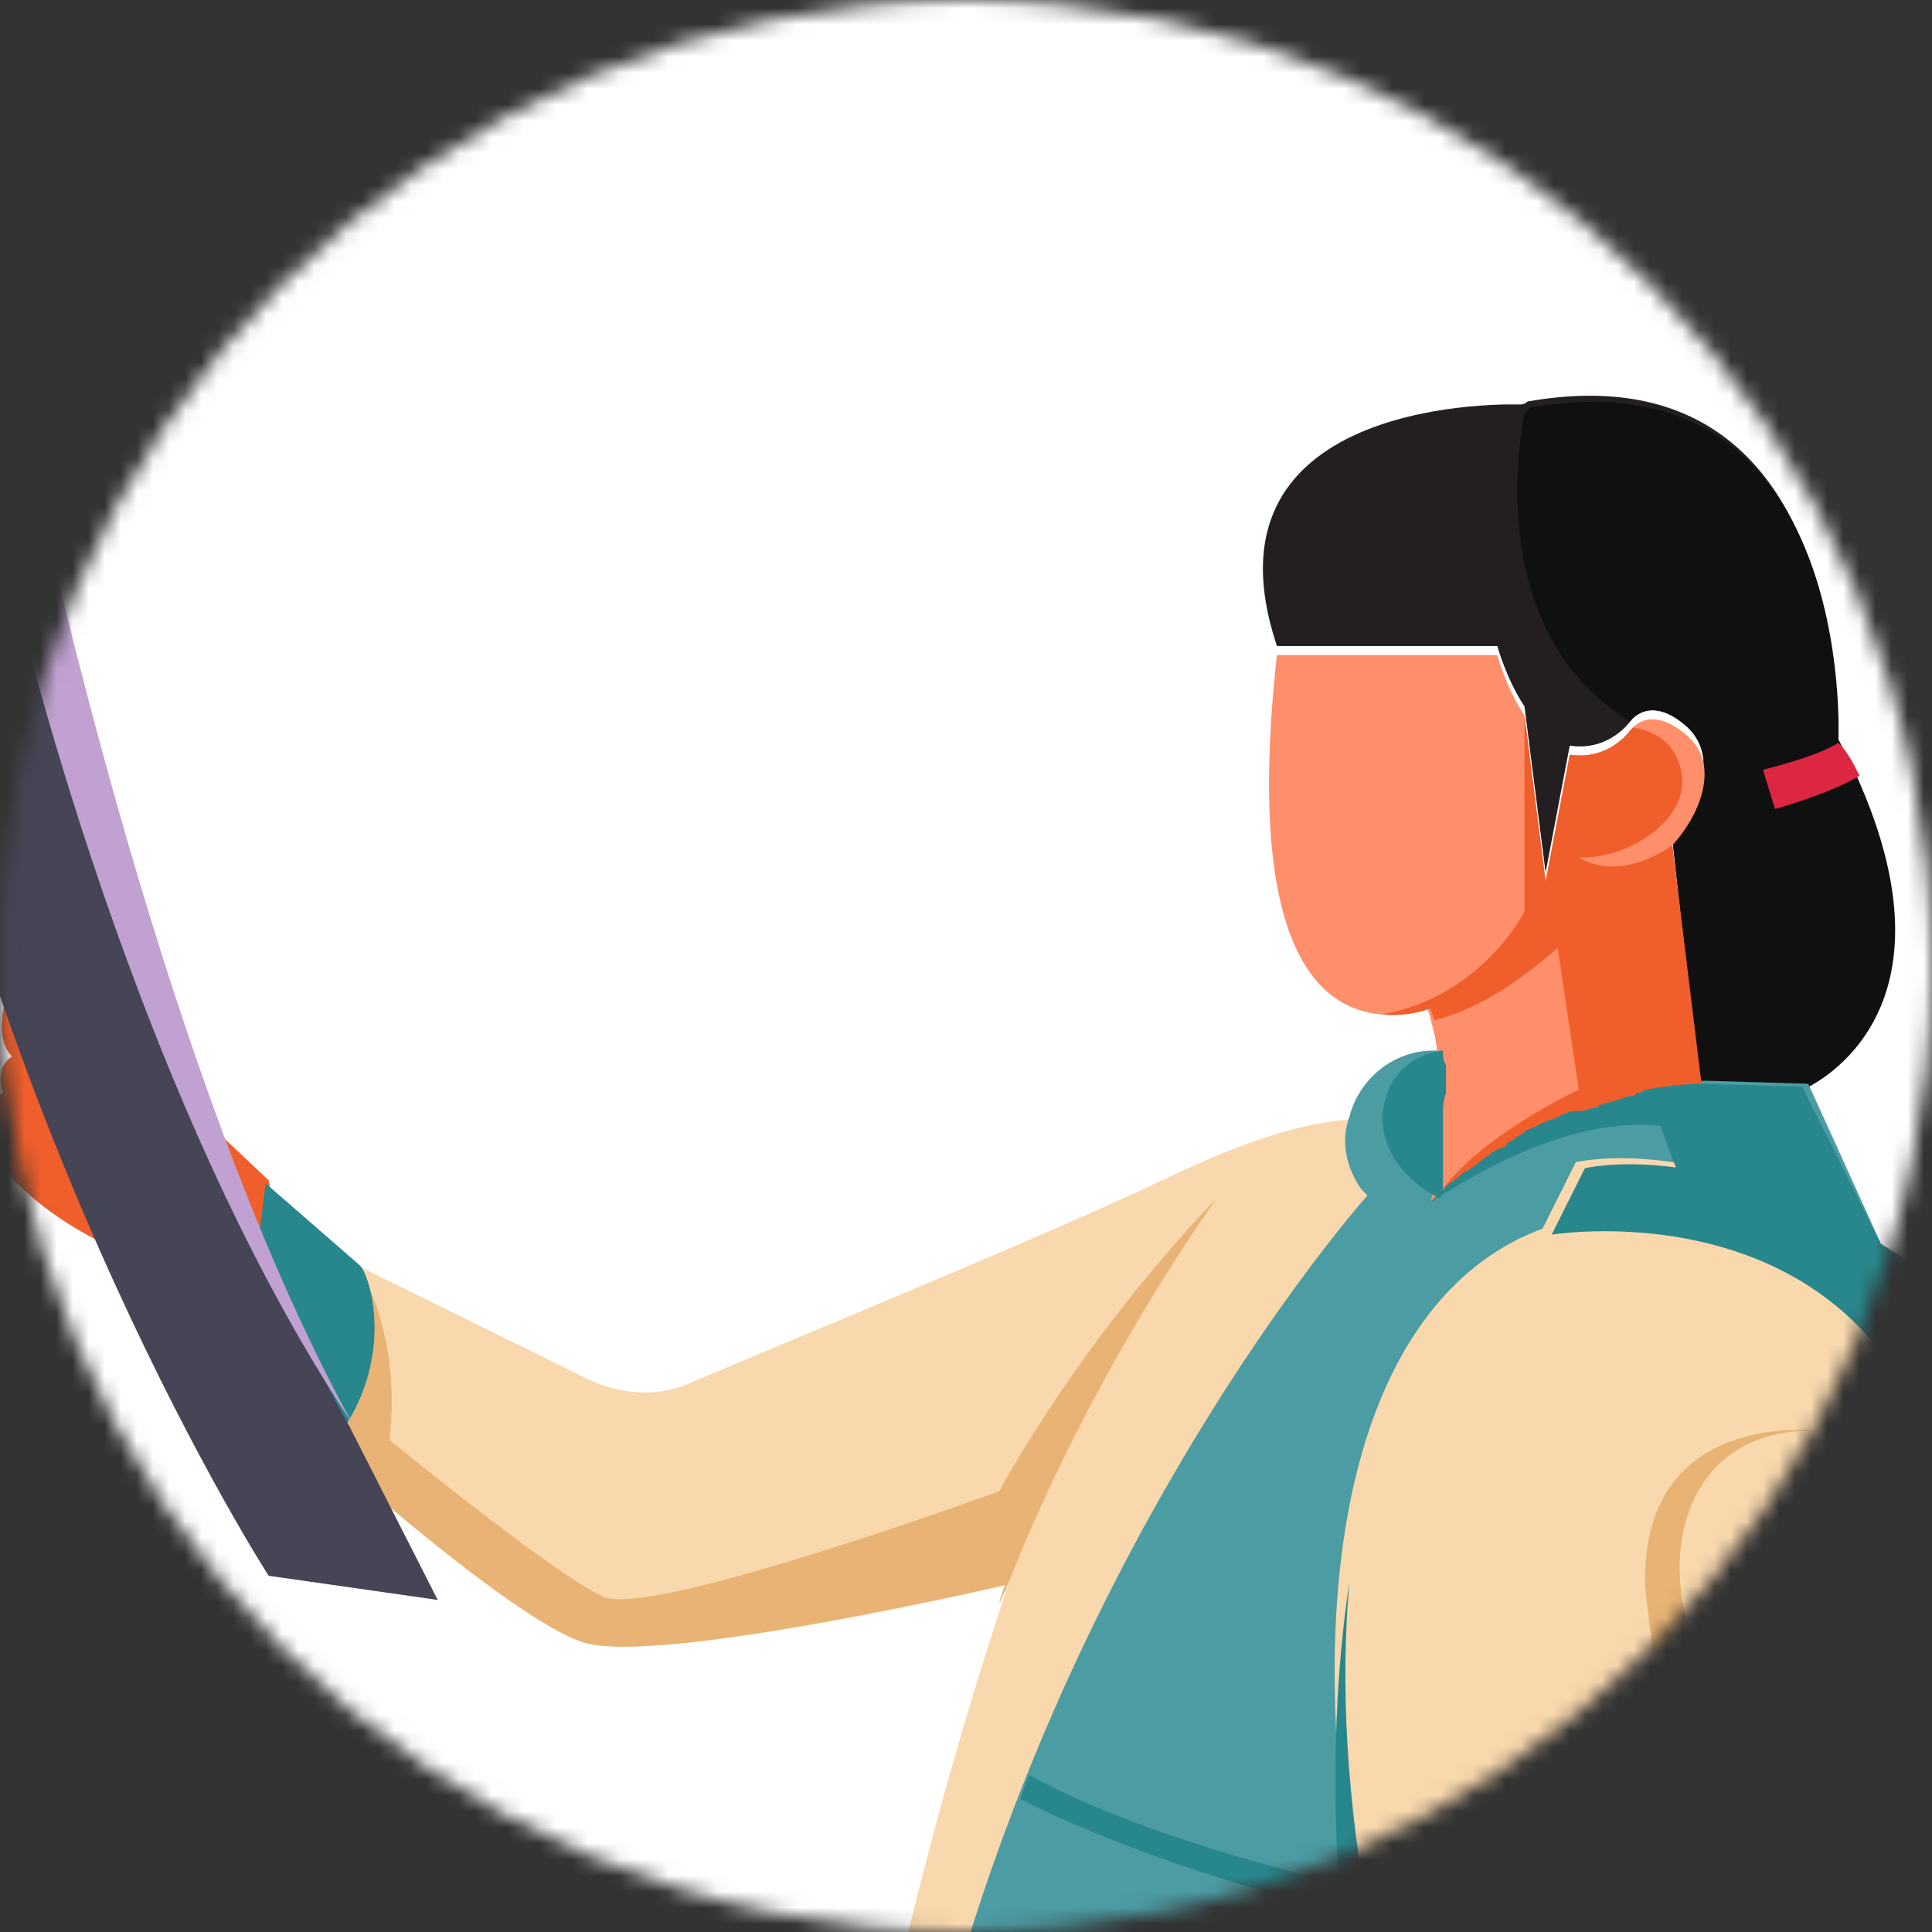 <svg width="120" height="120" viewBox="0 0 120 120" fill="none" xmlns="http://www.w3.org/2000/svg">
<rect x="0" y="0" width="120" height="120" fill="#333333" stroke="none"/>
<mask id="mask0_467_19168" style="mask-type:alpha" maskUnits="userSpaceOnUse" x="0" y="0" width="120" height="120">
<circle cx="60" cy="60" r="60" fill="#C4C4C4"/>
</mask>
<g mask="url(#mask0_467_19168)">
<path d="M261 -28.312H-52.875V376.688H261V-28.312Z" fill="white"/>
<path d="M85.125 74.25C85.125 74.25 72.938 87.937 63.938 110.437C63.75 111 63.562 111.562 63.375 111.937C59.062 123 55.688 135.937 54.75 150.562H51.562C52.5 129.937 60.375 105.187 62.25 99.562C62.438 98.812 62.625 98.437 62.625 98.437C62.625 98.437 40.875 103.5 36.375 102C31.875 100.5 20.438 90.187 20.438 90.187C20.813 89.812 21.188 89.25 21.375 88.875C24.375 84.187 22.688 79.5 22.5 78.75L36.562 85.687C38.625 86.625 40.875 86.812 42.938 85.875C49.5 83.062 64.688 76.875 72.188 73.312C79.125 69.937 82.688 69.562 84 69.562C83.625 71.062 83.812 72.562 84.75 74.062C85.125 73.875 85.125 74.062 85.125 74.25Z" fill="#F9D8AD"/>
<path d="M75.562 74.438C75.188 75 67.688 85.312 62.438 98.812C62.25 99 62.25 99.375 62.062 99.562C62.25 98.812 62.438 98.438 62.438 98.438C62.438 98.438 40.688 103.5 36.188 102C31.688 100.5 20.25 90.188 20.25 90.188C20.625 89.812 21 89.25 21.188 88.875C24.188 84.188 22.5 79.5 22.313 78.75C22.5 79.125 24.938 83.062 24.188 89.438C24.188 89.438 34.5 97.875 37.5 99.188C40.5 100.5 62.062 92.625 62.062 92.625C62.062 92.625 66.938 83.438 75.562 74.438Z" fill="#E8B374"/>
<path d="M111.938 67.688L105.563 67.5L103.875 52.125C105.563 49.875 106.875 46.875 104.625 45C102.375 43.125 101.25 44.812 101.25 44.812C101.25 44.812 99.938 46.688 97.5 46.312L96 54.188L94.688 43.875C93.563 42.188 93 40.125 93 40.125H79.312C74.062 24.375 94.312 25.125 94.312 25.125C94.5 25.125 94.688 25.125 94.875 24.938C115.125 21.375 114 45.562 114 45.562C114.375 46.312 114.75 47.062 115.125 47.812C122.25 63.562 111.938 67.688 111.938 67.688Z" fill="#231F20"/>
<path d="M111.937 67.688L105.562 67.5L103.875 52.125C105.562 49.875 106.875 46.875 104.625 45C102.375 43.125 101.25 44.812 101.25 44.812C91.687 39 94.687 25.688 94.687 25.688C94.687 25.688 94.875 25.5 95.062 25.312C115.312 21.75 114.187 45.938 114.187 45.938C114.562 46.688 114.937 47.438 115.312 48.188C122.25 63.562 111.937 67.688 111.937 67.688Z" fill="#111010"/>
<path d="M16.688 73.312L6.75 63.938L0.562 61.312C0.562 61.312 -0.562 64.312 0.75 65.625C0.75 65.625 -0.375 66.188 0.187 67.875C0.187 67.875 -1.5 69 -0.563 71.25C0.375 73.5 4.125 76.5 8.625 78.188C13.125 79.875 18.188 81.75 18.188 81.75L16.688 73.312Z" fill="#F05E2B"/>
<path d="M21.375 88.688L15.562 81L16.5 73.5L22.313 78.562C22.875 78.938 24.563 83.812 21.375 88.688Z" fill="#28878D"/>
<path d="M117 77.625C111.938 74.437 107.625 73.312 104.25 72.937C100.5 72.375 98.438 72.937 98.438 72.937L96.375 77.062C89.25 79.687 84.75 87.375 83.625 98.625C83.062 105 83.438 112.125 84.938 120.187C86.438 127.875 87.375 134.625 88.125 139.687C89.438 149.625 89.625 155.062 89.625 155.062H85.125C85.125 155.062 81.75 155.062 80.625 157.875C79.5 160.875 77.812 163.687 67.5 163.125C60.562 162.75 56.812 160.5 55.312 159C54.562 158.437 54.375 157.875 54.375 157.875C54.375 155.25 54.375 152.812 54.562 150.375C57.375 105 84.938 74.25 84.938 74.25C84.75 74.062 84.75 74.062 84.562 73.875C83.625 72.562 83.25 70.875 83.812 69.375C84.375 67.125 86.438 65.25 89.062 65.25H89.25C89.25 65.625 89.25 65.812 89.438 66.187C89.438 66.562 89.438 66.937 89.438 67.125C89.438 67.5 89.438 67.687 89.438 67.875C89.438 68.25 89.438 68.812 89.438 69.187C89.438 69.375 89.438 69.562 89.438 69.75C89.438 69.937 89.438 69.937 89.438 70.125C89.438 70.687 89.438 71.062 89.438 71.437C89.438 71.625 89.438 71.812 89.438 72V72.187C89.438 72.375 89.438 72.562 89.438 72.75V72.937C89.438 73.125 89.438 73.125 89.438 73.312C89.438 73.5 89.438 73.5 89.438 73.687V73.875C89.438 74.25 89.25 74.437 89.25 74.437C89.438 74.25 89.625 74.062 89.812 73.875C90 73.687 90.188 73.687 90.188 73.5C90.375 73.312 90.75 73.125 90.938 72.937C91.125 72.75 91.312 72.562 91.5 72.562C91.688 72.375 92.062 72.187 92.25 72C92.438 71.812 92.812 71.625 93 71.437C93.188 71.25 93.375 71.25 93.75 71.062C93.75 71.062 93.938 71.062 93.938 70.875C94.125 70.687 94.312 70.687 94.5 70.5C94.688 70.312 94.875 70.312 95.062 70.125C95.25 69.937 95.438 69.937 95.812 69.75C96 69.75 96 69.562 96.188 69.562C96.562 69.375 96.75 69.375 97.125 69.187C97.5 69 97.875 68.812 98.438 68.812H98.625C98.812 68.812 99.188 68.625 99.375 68.625C99.562 68.625 99.562 68.625 99.75 68.437C100.5 68.25 101.063 68.062 101.625 67.875C101.813 67.875 102 67.875 102 67.687C102.188 67.687 102.375 67.687 102.563 67.5C104.625 67.125 105.938 67.125 105.938 67.125L112.313 67.312L117 77.625Z" fill="#4C9CA3"/>
<path d="M115.5 48.187C113.625 49.312 110.25 50.25 110.25 50.25L109.5 47.812C113.25 46.875 114.188 46.125 114.188 46.125C114.75 46.687 115.125 47.437 115.5 48.187Z" fill="#DD2641"/>
<path d="M121.875 144L124.5 151.5L108.937 171.75L96.187 165.375V161.812C96.187 161.812 91.875 162 90 157.312C89.625 156.562 89.437 155.437 89.25 154.312C89.25 154.312 89.25 152.625 88.875 149.25C88.875 148.687 88.875 148.125 88.687 147.562C88.5 145.312 88.125 142.312 87.75 139.125C87 133.875 86.062 127.312 84.562 119.625C84.562 119.437 84.562 119.062 84.375 118.875C84.187 118.312 84.187 117.75 84 117C80.625 95.625 85.125 80.25 95.812 76.312L97.875 72.187C97.875 72.187 105.375 70.312 116.25 76.875L123.75 81.562C123.75 81.562 125.812 88.125 120.375 92.625C120.375 92.625 137.437 120.937 137.625 125.437C138.937 130.5 121.875 144 121.875 144Z" fill="#F9D8AD"/>
<path d="M27.188 99.375L16.688 97.875C16.688 97.875 -0.75 70.875 -7.125 34.5L1.688 27.938C1.688 27.938 9.187 66.188 21.75 88.688L27.188 99.375Z" fill="#454556"/>
<path d="M21.938 88.5C7.5 66.937 0.375 34.687 0.375 34.687L-7.125 34.5L1.688 27.937C1.875 27.75 9.375 65.812 21.938 88.5Z" fill="#C0A1D1"/>
<path d="M103.875 52.5L105.562 67.875C105.562 67.875 104.25 67.875 102.187 68.25C98.625 68.812 93.375 70.5 88.875 74.625C88.875 74.625 90 70.5 89.25 65.438C89.25 64.688 89.062 64.125 88.875 63.375C88.875 63.188 88.687 62.812 88.687 62.625C88.687 62.625 87.375 63.188 85.688 63C82.125 62.625 77.25 59.25 79.312 40.688H93C93 40.688 93.562 42.75 94.687 44.438L96 54.75L97.5 46.875C99.937 47.25 101.25 45.375 101.25 45.375C101.25 45.375 102.375 43.688 104.625 45.562C106.875 47.25 105.75 50.438 103.875 52.5Z" fill="#FF8F6A"/>
<path d="M103.875 52.5C100.313 54.938 98.062 53.25 98.062 53.25C100.875 53.438 105 51 104.438 48C104.063 45.938 102.562 45.375 101.437 45.188C101.25 45.375 101.25 45.375 101.25 45.375C101.25 45.375 99.938 47.25 97.5 46.875L96 54.75L94.688 44.438V56.625C94.688 56.625 92.062 61.875 85.875 63C87.562 63.188 88.875 62.625 88.875 62.625C88.875 62.812 89.062 63.188 89.062 63.375C91.312 62.812 93.75 61.5 96.75 58.875L98.062 67.688C98.062 67.688 91.5 70.688 89.062 74.625C93.562 70.312 98.812 68.812 102.375 68.25C104.437 67.875 105.75 67.875 105.75 67.875L103.875 52.5Z" fill="#F05E2B"/>
<path d="M89.625 69.187C89.625 69.375 89.625 69.562 89.625 69.75C89.625 69.937 89.625 69.937 89.625 70.125C89.625 70.687 89.625 71.062 89.625 71.437C89.625 71.625 89.625 71.812 89.625 72V72.187C89.625 72.375 89.625 72.562 89.625 72.75V72.937C89.625 73.125 89.625 73.125 89.625 73.312C89.625 73.5 89.625 73.5 89.625 73.687V73.875C89.625 74.25 89.438 74.437 89.438 74.437C89.438 74.437 85.688 72.75 85.875 69.187C86.25 65.437 89.625 65.25 89.625 65.25C89.625 65.625 89.625 65.812 89.813 66.187C89.813 66.562 89.813 66.937 89.813 67.125C89.813 67.5 89.813 67.687 89.813 67.875C89.625 68.437 89.625 68.812 89.625 69.187Z" fill="#28878D"/>
<path d="M85.125 119.25C73.688 116.437 67.125 113.625 63.375 111.75C63.562 111.187 63.75 110.625 63.938 110.25C67.312 112.125 73.5 114.75 84.75 117.375C84.938 118.125 84.938 118.687 85.125 119.25Z" fill="#28878D"/>
<path d="M117 77.625C111.938 74.438 107.625 73.312 104.25 72.938L103.125 69.938C96.562 69.188 89.438 74.438 88.875 74.625C89.062 74.438 89.25 74.25 89.438 74.062C89.625 73.875 89.812 73.875 89.812 73.688C90 73.5 90.375 73.312 90.562 73.125C90.75 72.938 90.937 72.75 91.125 72.75C91.312 72.562 91.688 72.375 91.875 72.188C92.062 72 92.438 71.812 92.625 71.625C92.812 71.438 93 71.438 93.375 71.25C93.375 71.25 93.562 71.25 93.562 71.062C93.75 70.875 93.938 70.875 94.125 70.688C94.312 70.5 94.5 70.5 94.688 70.312C94.875 70.125 95.062 70.125 95.438 69.938C95.625 69.938 95.625 69.75 95.812 69.75C96.187 69.562 96.375 69.562 96.75 69.375C97.125 69.188 97.5 69 98.062 69H98.25C98.438 69 98.812 68.812 99 68.812C99.188 68.812 99.188 68.812 99.375 68.625C100.125 68.438 100.687 68.25 101.25 68.062C101.437 68.062 101.625 68.062 101.625 67.875C101.813 67.875 102 67.875 102.187 67.688C104.25 67.312 105.562 67.312 105.562 67.312L111.938 67.5L117 77.625Z" fill="#28878D"/>
<path d="M89.625 154.687H85.125L83.625 142.5L66.188 153C66.562 152.625 76.125 143.813 80.812 138.938C85.5 134.25 83.25 129.75 83.25 129.75L68.062 139.687L83.812 124.5C82.312 111.562 83.062 103.312 83.812 98.25C83.25 104.625 83.625 111.75 85.125 119.812C86.625 127.5 87.562 134.25 88.312 139.312C89.438 149.437 89.625 154.687 89.625 154.687Z" fill="#28878D"/>
<path d="M118.875 126C119.438 128.625 98.812 143.438 98.812 143.438L97.312 146.813L89.25 149.813C89.25 149.25 89.25 148.688 89.062 148.125C94.875 142.875 106.312 132.938 106.125 132C105.937 130.875 102.188 98.625 102.188 98.625C101.812 87.375 113.062 88.875 113.062 88.875C104.062 88.5 102.937 97.688 105.562 102.563C108.187 107.063 118.313 123.188 118.875 126Z" fill="#E8B374"/>
<path d="M120.937 93.375C116.812 73.312 96.375 76.687 96.375 76.687L98.438 72.562C98.438 72.562 105.937 70.687 116.812 77.25L124.312 81.937C124.312 82.312 126.375 89.062 120.937 93.375Z" fill="#28878D"/>
</g>
</svg>
